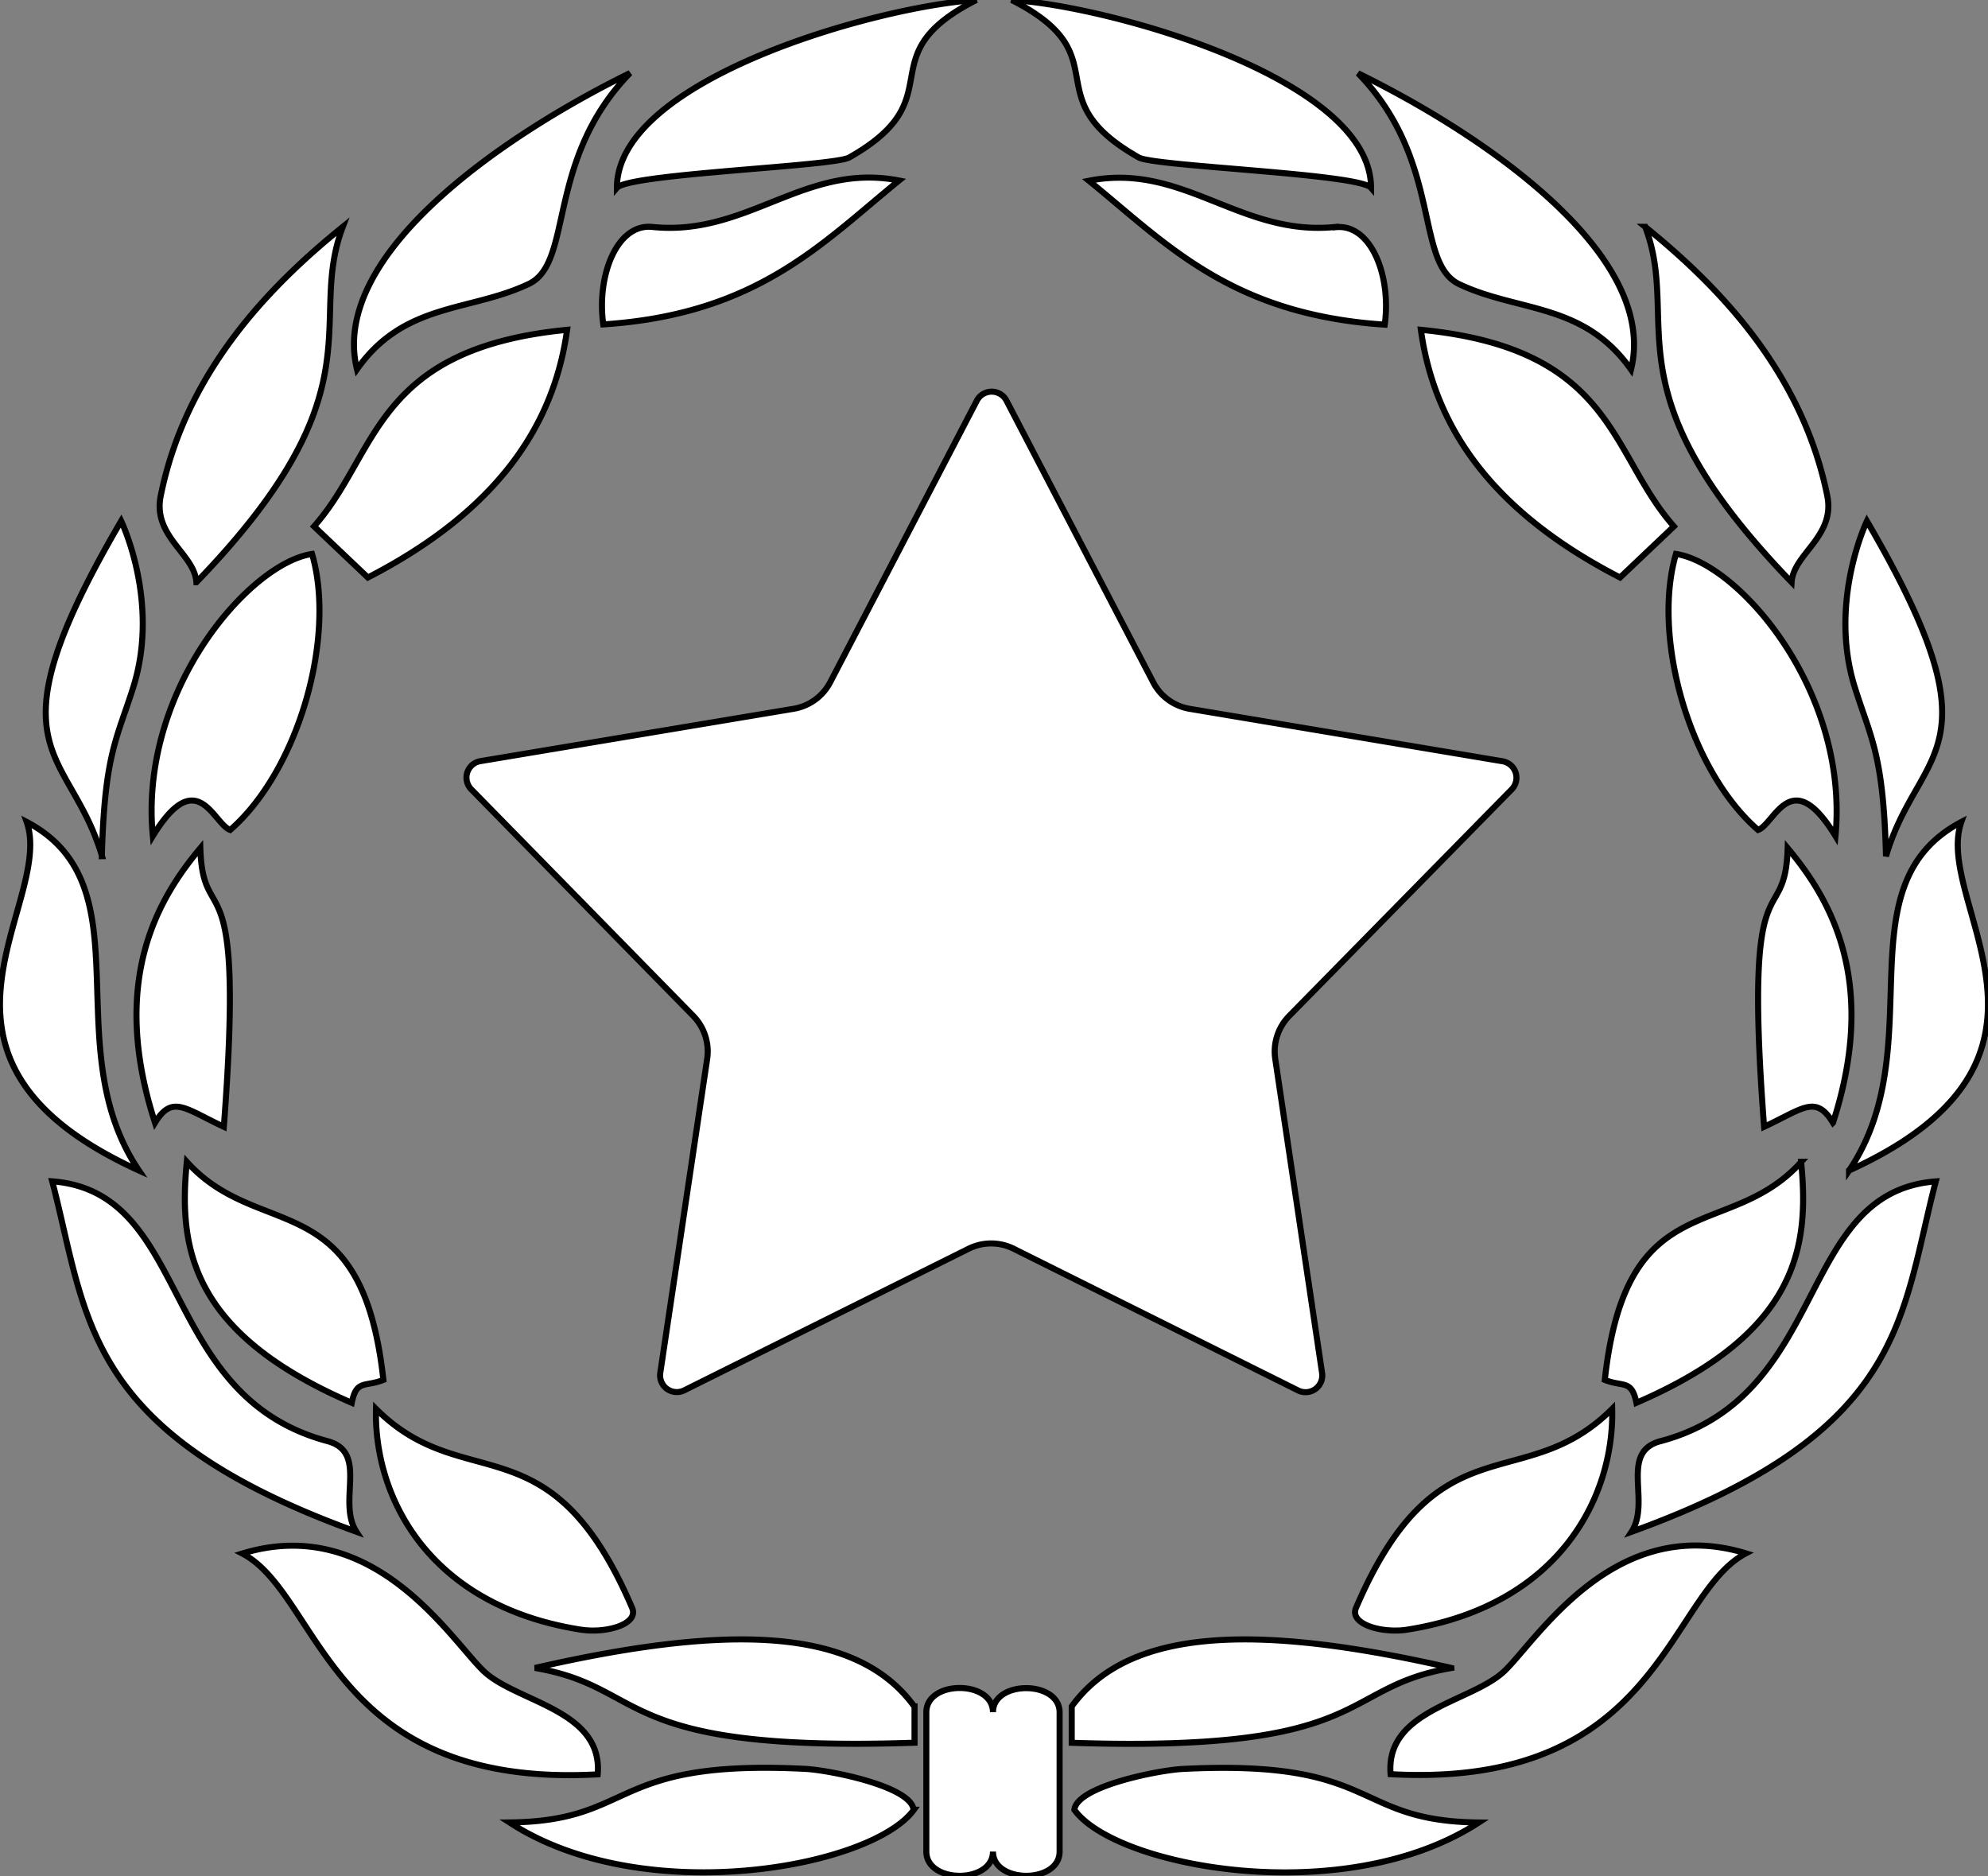 <svg xmlns="http://www.w3.org/2000/svg" viewBox="0 0 328.18 309.67">
    <rect x="0" y="0" width="328.18" height="309.67" fill="#808080" stroke="none"/>
    <title>mvp</title>
    <path fill="white" stroke="black" stroke-width="1px"
          d="M79.3,125.64,131,117a8.38,8.38,0,0,0,6.06-4.4l24.2-46.47a2.76,2.76,0,0,1,4.89,0l24.21,46.47a8.34,8.34,0,0,0,6,4.4l51.67,8.66a2.76,2.76,0,0,1,1.52,4.65l-36.72,37.38a8.4,8.4,0,0,0-2.31,7.12l7.73,51.82a2.76,2.76,0,0,1-4,2.87l-46.89-23.36a8.35,8.35,0,0,0-7.48,0L113,229.48a2.76,2.76,0,0,1-4-2.87l7.74-51.82a8.41,8.41,0,0,0-2.32-7.12L77.79,130.29A2.76,2.76,0,0,1,79.3,125.64Zm95.62,157v23c0,5.33-11,5.33-11,0,0,5.33-11,5.33-11,0v-23c0-5.34,11-5.34,11,0C163.92,277.33,174.92,277.33,174.92,282.67ZM58.07,231.56c.77-3.89,2.19-2.56,5.22-3.78-3.56-32.45-20.45-22.67-32.45-36C29.51,205.56,31.1,219.92,58.07,231.56Zm4,1c14.66,14.66,28.76,1.33,42.28,32.85,1.16,2.7-4.28,4.26-8.51,3.59C70.51,265,61.7,246.84,62.07,232.56ZM104,12.06C90,26.5,94.74,43.33,87.29,46.87c-9.75,4.63-20.55,3-28.36,14.09C54.31,42.13,82.85,22.45,104,12.06ZM148.42,29.8c-12.73,10.33-23.36,22.08-48.83,23.75-1.13-8.14,2.3-16.69,8.09-16.09C123.37,39.1,132.88,26.74,148.42,29.8ZM51.51,91.44C55.51,105,49.38,127.07,38,137c-2.77-1-5.43-11-12.77,1C22.91,114,41.15,93,51.51,91.44ZM33.07,140c.45,14.2,7.41,0,3.88,46-6.43-3-8.51-5.35-11.36-.67C17.92,161.67,26.29,148.11,33.07,140Zm-.65-43.89c-.3-4.7-7.25-7.54-5.89-14.25C30.74,61,45,46.81,56.59,37.44,50.49,53.45,63.17,64.3,32.42,96.11ZM101.84,31c0-18,43.23-30,59.34-31-18.34,9.33-3.31,16-21,26C137.59,27.47,103.84,28.67,101.84,31ZM60.73,95.33l-8.89-8.44c10.67-12,9.78-29.33,41.78-32.45C91.43,70.24,82.14,84.29,60.73,95.33ZM40,256.44c21.78-6.66,34.48,14.34,39.89,19.45s19.67,6.33,18.78,17C54.18,295.33,53,263.22,40,256.44Zm110.86,42.3h0c-6.93,9.56-44.68,16.47-66.75,2.09,21.06-.22,16.2-10.5,48.86-8.84C136.83,292.19,150.46,294.85,150.81,298.74Zm.11-17.07v6c-50,1.67-43.78-9.15-62.66-12.34C119.59,268.17,141.26,268.33,150.92,281.67ZM4.4,135.67c20,10.53,4.65,37,18.54,57.55C-17.84,174.66,9.18,149.2,4.4,135.67ZM58.84,252.85C13.51,236.44,14.49,217.47,8.62,195c23.11,1.78,17.39,35.38,45.45,42.89C60.9,239.72,55.61,247.85,58.84,252.85Zm-42-111.52C11.47,123.11-2.63,124.67,20,86c0,0,6.45,13.33,2,27.44C19.33,121.91,17.26,124.44,16.81,141.33Zm280.52,50.45c-12,13.33-28.89,3.55-32.44,36,3,1.22,4.44-.11,5.22,3.78C297.07,219.92,298.67,205.56,297.33,191.78Zm-65,77.22c-4.22.67-9.66-.89-8.51-3.59,13.53-31.52,27.62-18.19,42.29-32.85C266.48,246.84,257.67,265,232.33,269ZM269.25,61c-7.81-11.09-18.61-9.46-28.36-14.09-7.45-3.54-2.66-20.37-16.7-34.81C245.33,22.45,273.86,42.13,269.25,61Zm-48.76-23.5c5.79-.6,9.23,7.95,8.1,16.09-25.47-1.67-36.1-13.42-48.83-23.75C195.3,26.74,204.81,39.1,220.49,37.46ZM303,138c-7.34-12-10-2-12.78-1-11.43-9.93-17.55-32-13.55-45.56C287,93,305.27,114,303,138Zm-.41,47.33c-2.85-4.68-4.93-2.33-11.37.67-3.52-46,3.44-31.8,3.89-46C301.89,148.11,310.25,161.67,302.59,185.33Zm-31-147.89c11.58,9.37,25.85,23.6,30.06,44.42,1.35,6.71-5.59,9.55-5.89,14.25C265,64.3,277.68,53.45,271.59,37.44ZM188,26c-17.69-10-2.67-16.67-21-26,16.11,1,59.37,13,59.33,31C224.33,28.67,190.59,27.47,188,26Zm46.56,28.44c32,3.12,31.11,20.45,41.77,32.45l-8.89,8.44C246,84.29,236.75,70.24,234.56,54.44Zm-5,238.42c-.89-10.64,13.36-11.86,18.77-17s18.11-26.11,39.89-19.45C275.22,263.22,274,295.33,229.56,292.86ZM195.25,292c32.67-1.66,27.8,8.62,48.87,8.84-22.07,14.38-59.82,7.47-66.76-2.09h0C177.72,294.85,191.35,292.19,195.25,292Zm44.34-16.66c-18.89,3.19-12.67,14-62.67,12.34v-6C186.59,268.33,208.26,268.17,239.59,275.33Zm65.65-82.11c13.88-20.56-1.46-47,18.54-57.55C319,149.2,346,174.66,305.24,193.22Zm-31.13,44.67c28.06-7.51,22.33-41.11,45.45-42.89-5.87,22.47-4.89,41.44-50.23,57.85C272.57,247.85,267.27,239.72,274.11,237.89Zm32.08-124.45c-4.41-14.11,2-27.44,2-27.44,22.59,38.67,8.49,37.11,3.15,55.33C310.92,124.44,308.84,121.91,306.19,113.44Z"/>
</svg>